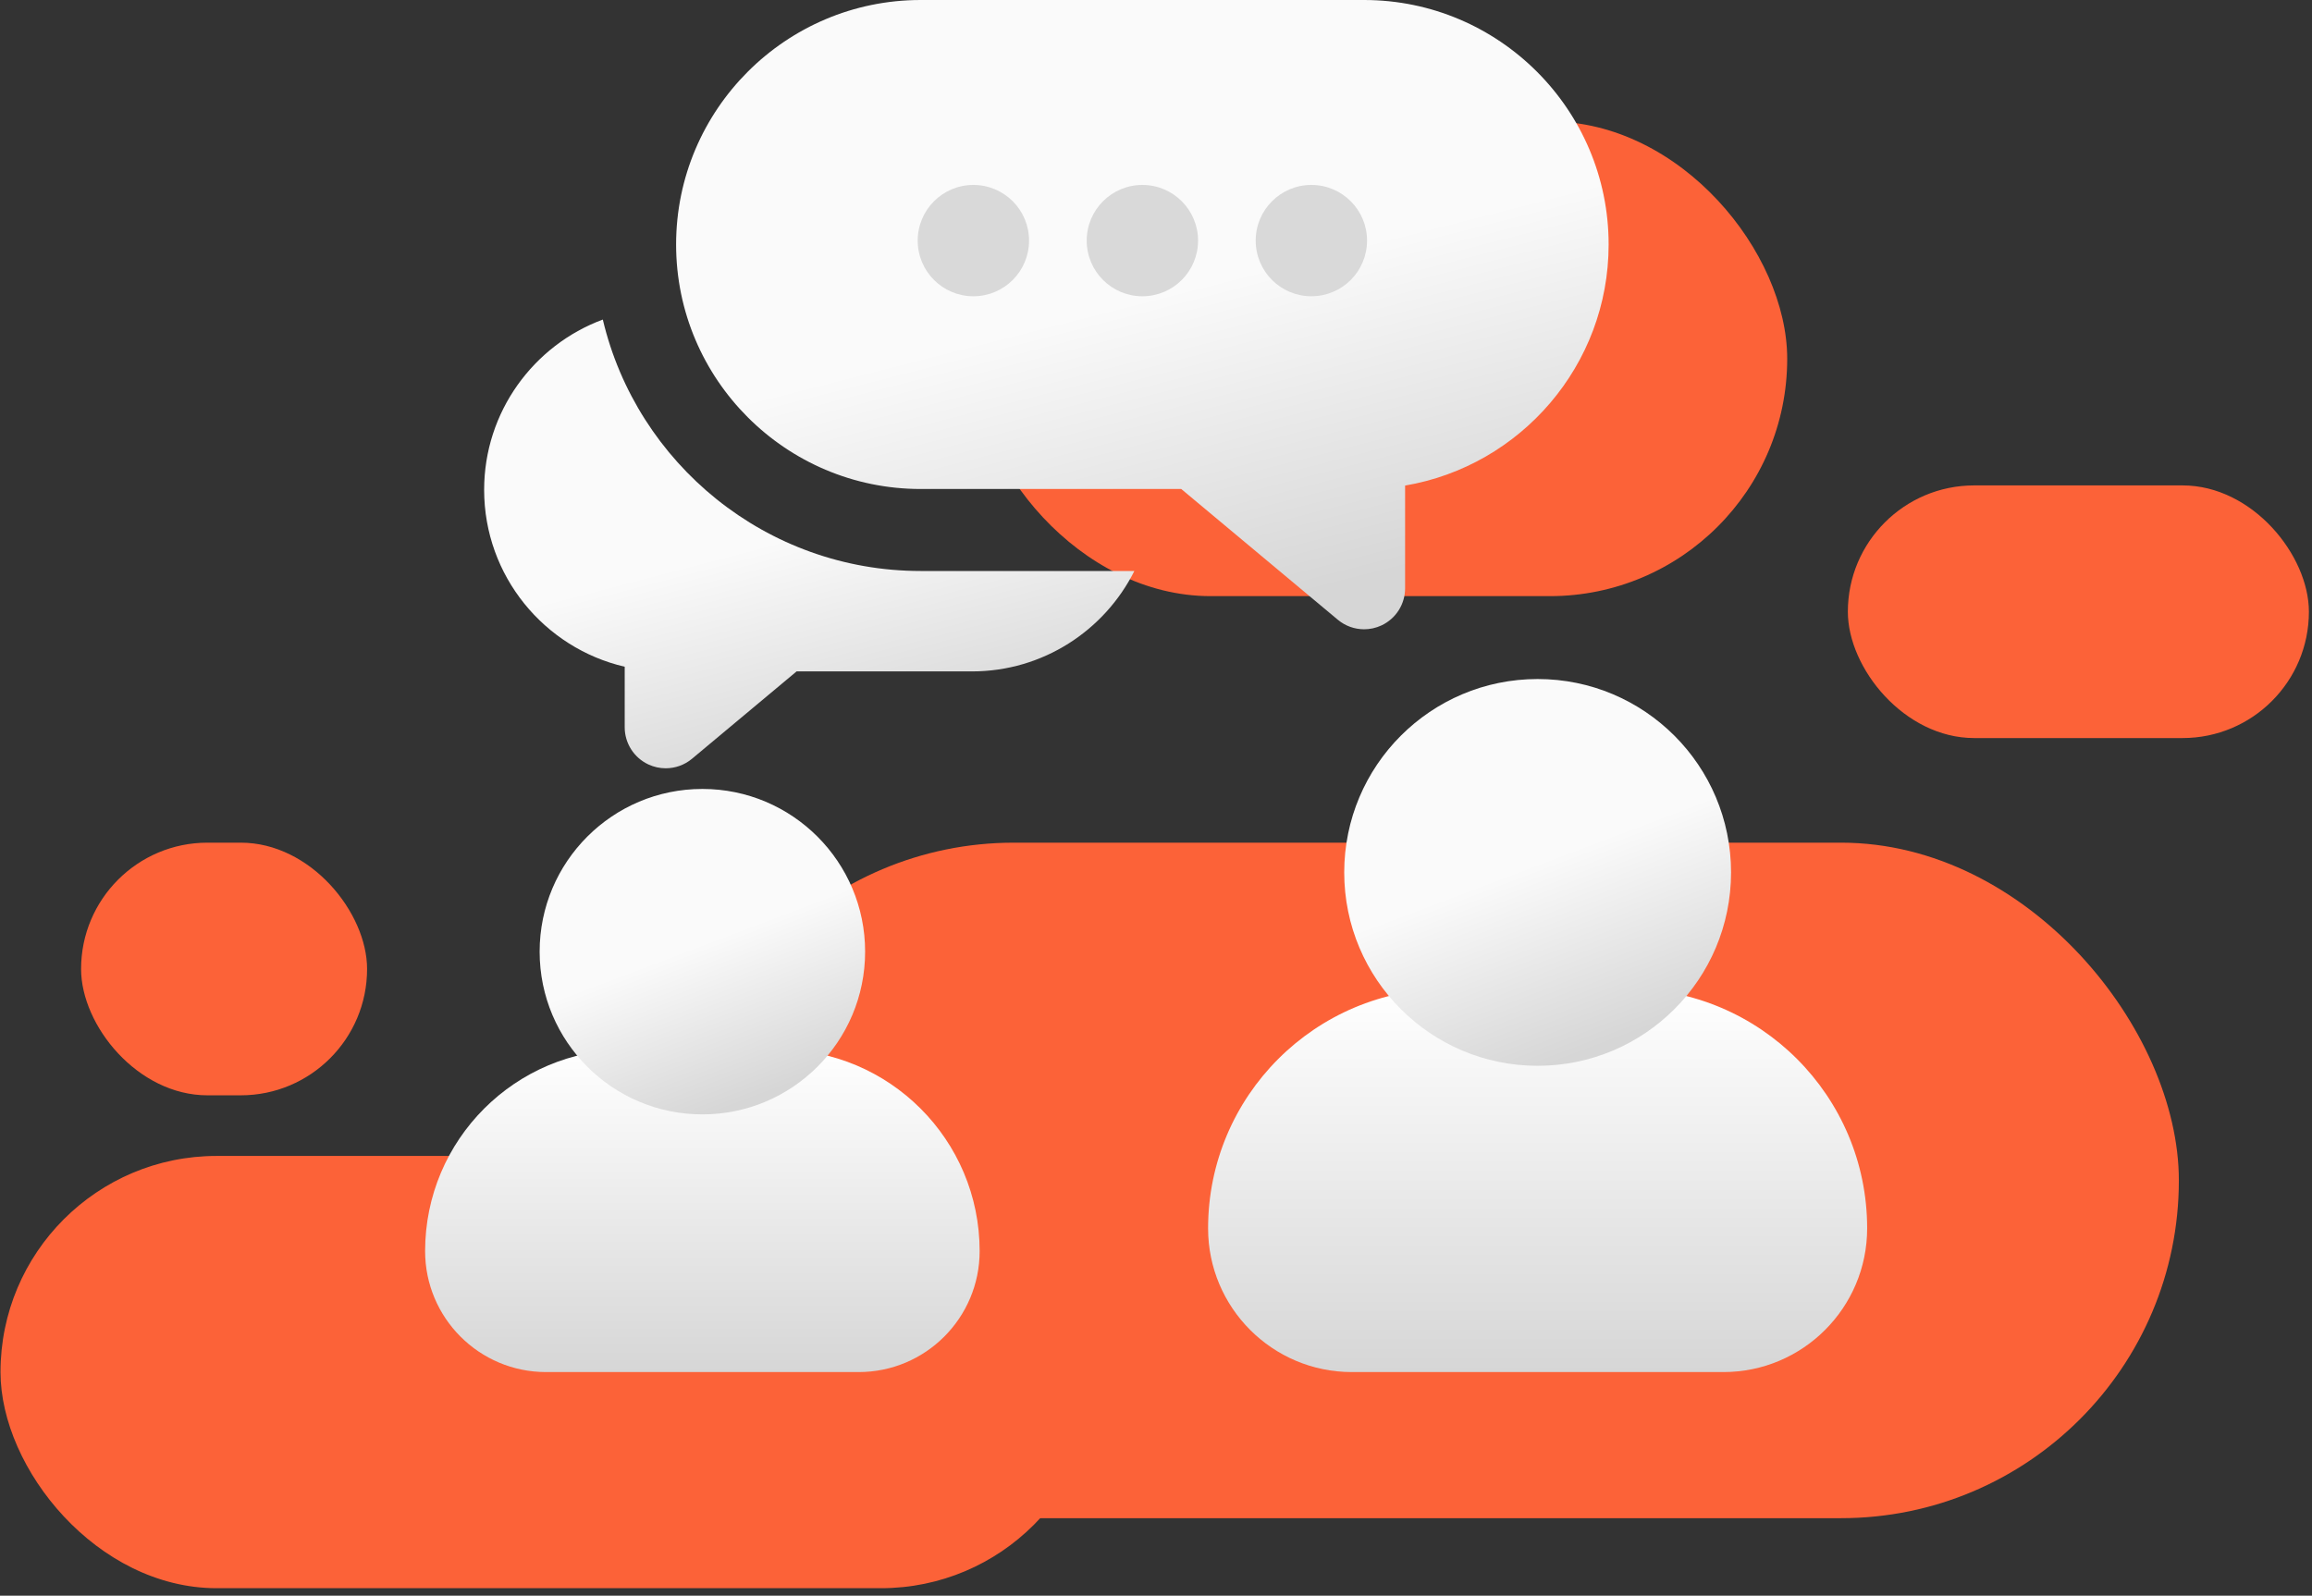 <svg width="226" height="156" viewBox="0 0 226 156" fill="none" xmlns="http://www.w3.org/2000/svg">
<rect x="0" y="0" width="226" height="156" fill="#333333" stroke="none"/>
<rect x="66.09" y="82.382" width="146.895" height="66.04" rx="33.02" fill="#FC6238"/>
<rect x="0.049" y="113.008" width="107.193" height="42.26" rx="21.13" fill="#FC6238"/>
<rect x="95.148" y="11.871" width="79.553" height="46.41" rx="23.205" fill="#FC6238"/>
<rect x="7.926" y="82.382" width="27.957" height="24.7" rx="12.35" fill="#FC6238"/>
<rect x="180.629" y="47.455" width="45.068" height="24.7" rx="12.35" fill="#FC6238"/>
<path d="M58.926 31.241C52.161 33.747 47.325 40.264 47.325 47.89C47.325 56.298 53.203 63.359 61.066 65.182V71.103C61.066 72.658 61.967 74.073 63.376 74.733C63.917 74.986 64.498 75.11 65.074 75.11C65.996 75.11 66.909 74.793 67.644 74.179L77.868 65.639H95.014C101.951 65.639 107.967 61.636 110.885 55.822H89.992C74.917 55.821 62.25 45.315 58.926 31.241Z" fill="url(#paint0_linear_298_824)"/>
<path d="M133.342 0H89.992C76.812 0 66.09 10.723 66.09 23.903C66.09 37.084 76.812 47.806 89.992 47.806H115.468L130.773 60.589C131.508 61.203 132.421 61.52 133.343 61.52C133.919 61.52 134.498 61.396 135.041 61.142C136.45 60.483 137.35 59.068 137.35 57.512V47.47C148.629 45.558 157.245 35.718 157.245 23.903C157.245 10.723 146.522 0 133.342 0Z" fill="url(#paint1_linear_298_824)"/>
<path d="M182.516 120.086C182.516 127.846 176.224 134.138 168.464 134.138L132.144 134.138C124.384 134.138 118.092 127.846 118.092 120.086C118.092 107.151 128.578 96.666 141.512 96.666L159.096 96.666C172.03 96.666 182.516 107.151 182.516 120.086Z" fill="url(#paint2_linear_298_824)"/>
<path d="M95.761 122.314C95.761 128.844 90.467 134.138 83.938 134.138L53.378 134.138C46.848 134.138 41.555 128.844 41.555 122.314C41.555 111.431 50.377 102.609 61.26 102.609L76.055 102.609C86.938 102.609 95.761 111.431 95.761 122.314Z" fill="url(#paint3_linear_298_824)"/>
<circle cx="68.658" cy="93.038" r="15.908" fill="url(#paint4_linear_298_824)"/>
<circle cx="150.305" cy="85.29" r="18.906" fill="url(#paint5_linear_298_824)"/>
<circle cx="95.148" cy="23.522" r="5.442" fill="#D9D9D9"/>
<circle cx="111.669" cy="23.522" r="5.442" fill="#D9D9D9"/>
<circle cx="128.188" cy="23.522" r="5.442" fill="#D9D9D9"/>
<defs>
<linearGradient id="paint0_linear_298_824" x1="75.241" y1="53.091" x2="80.993" y2="75.07" gradientUnits="userSpaceOnUse">
<stop stop-color="#FAFAFA"/>
<stop offset="1" stop-color="#D6D6D6"/>
</linearGradient>
<linearGradient id="paint1_linear_298_824" x1="106.126" y1="30.642" x2="114.036" y2="61.551" gradientUnits="userSpaceOnUse">
<stop stop-color="#FAFAFA"/>
<stop offset="1" stop-color="#D6D6D6"/>
</linearGradient>
<linearGradient id="paint2_linear_298_824" x1="150.304" y1="134.138" x2="150.304" y2="96.666" gradientUnits="userSpaceOnUse">
<stop stop-color="#D6D6D6"/>
<stop offset="1" stop-color="white"/>
</linearGradient>
<linearGradient id="paint3_linear_298_824" x1="68.658" y1="134.138" x2="68.658" y2="102.609" gradientUnits="userSpaceOnUse">
<stop stop-color="#D6D6D6"/>
<stop offset="1" stop-color="white"/>
</linearGradient>
<linearGradient id="paint4_linear_298_824" x1="66.724" y1="92.976" x2="72.37" y2="107.867" gradientUnits="userSpaceOnUse">
<stop stop-color="#FAFAFA"/>
<stop offset="1" stop-color="#D6D6D6"/>
</linearGradient>
<linearGradient id="paint5_linear_298_824" x1="148.006" y1="85.218" x2="154.716" y2="102.916" gradientUnits="userSpaceOnUse">
<stop stop-color="#FAFAFA"/>
<stop offset="1" stop-color="#D6D6D6"/>
</linearGradient>
</defs>
</svg>

